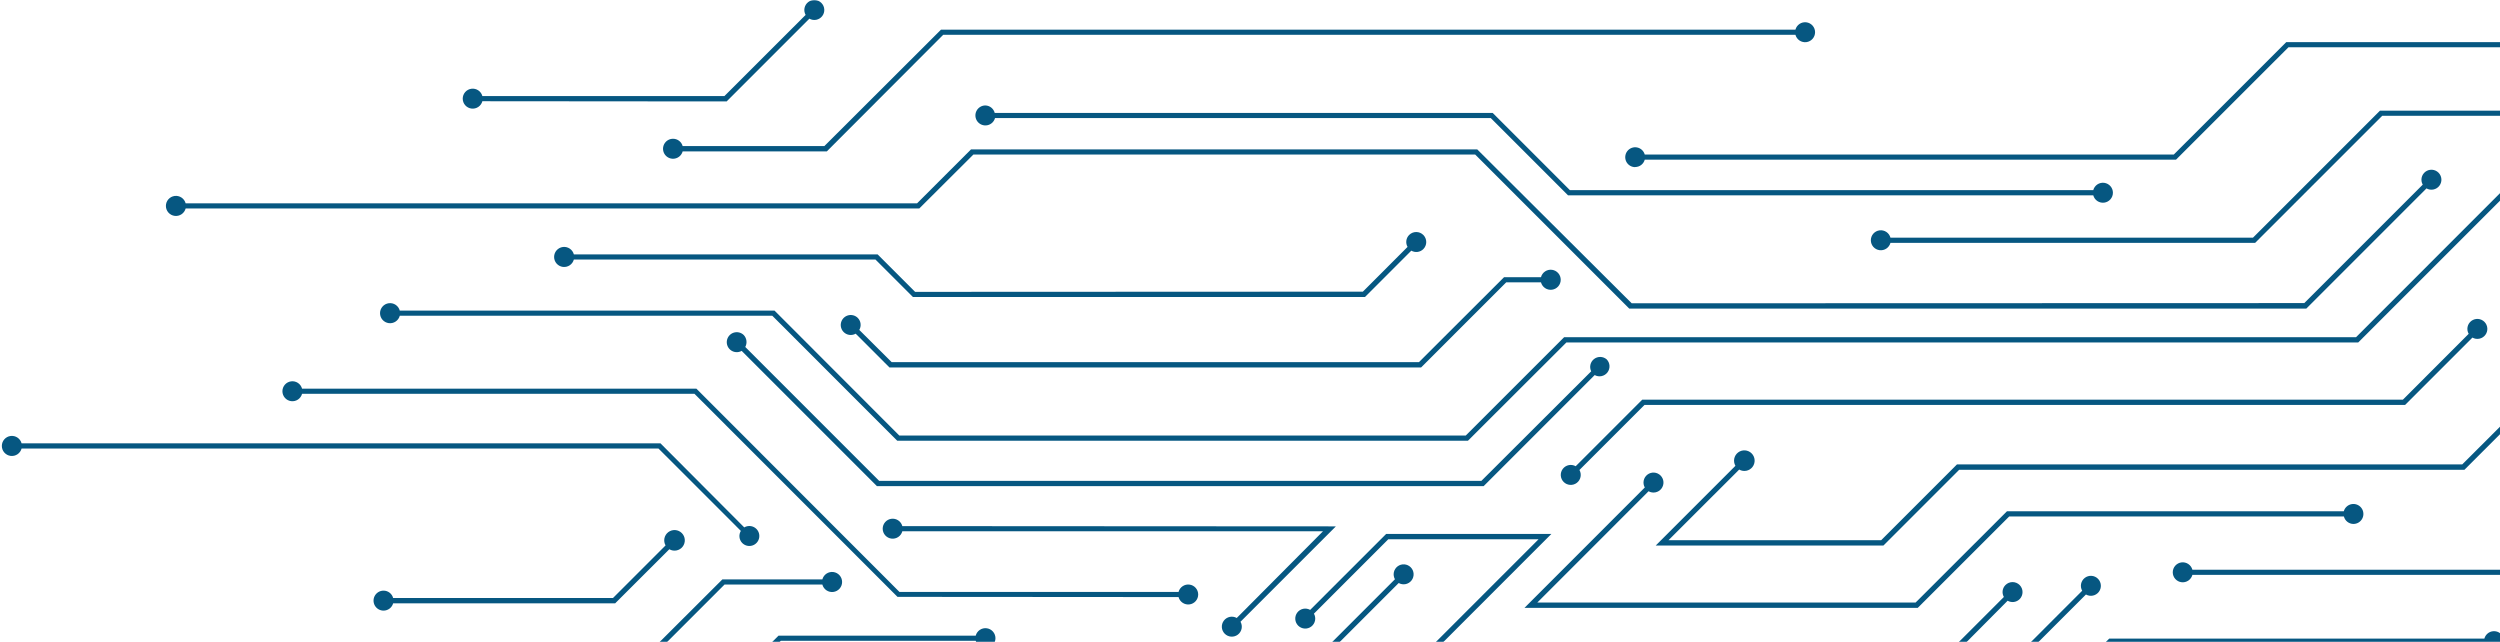 <svg width="1359" height="349" viewBox="0 0 1359 349" fill="none" xmlns="http://www.w3.org/2000/svg">
<mask id="mask0_368_75" style="mask-type:alpha" maskUnits="userSpaceOnUse" x="0" y="0" width="1470" height="349">
<rect width="1470" height="349" fill="white"/>
</mask>
<g mask="url(#mask0_368_75)">
<path d="M394.997 55.139L439.981 10.154C441.124 10.802 442.463 11.014 443.75 10.751C445.038 10.487 446.186 9.766 446.982 8.72C447.778 7.675 448.168 6.376 448.079 5.065C447.991 3.754 447.43 2.52 446.501 1.591C445.572 0.661 444.337 0.101 443.026 0.012C441.715 -0.076 440.417 0.314 439.371 1.11C438.326 1.906 437.604 3.054 437.341 4.341C437.077 5.628 437.289 6.968 437.938 8.11L393.793 52.227H262.216C261.877 50.954 261.085 49.847 259.99 49.114C258.895 48.381 257.57 48.071 256.263 48.242C254.957 48.414 253.757 49.054 252.887 50.045C252.018 51.036 251.539 52.309 251.539 53.627C251.539 54.945 252.018 56.218 252.887 57.209C253.757 58.199 254.957 58.84 256.263 59.011C257.57 59.183 258.895 58.873 259.99 58.14C261.085 57.407 261.877 56.3 262.216 55.026L394.997 55.139Z" fill="#065781"/>
<path d="M365.884 75.434C364.87 75.428 363.874 75.706 363.01 76.236C362.146 76.766 361.448 77.528 360.994 78.435C360.54 79.342 360.35 80.358 360.444 81.368C360.538 82.377 360.913 83.34 361.526 84.148C362.139 84.956 362.966 85.576 363.913 85.937C364.86 86.299 365.89 86.389 366.885 86.195C367.881 86.002 368.802 85.534 369.546 84.844C370.289 84.155 370.824 83.27 371.091 82.292H449.471L512.734 18.916H975.999C976.339 20.19 977.13 21.296 978.225 22.029C979.321 22.763 980.645 23.072 981.952 22.901C983.259 22.73 984.459 22.089 985.328 21.098C986.197 20.108 986.677 18.835 986.677 17.517C986.677 16.198 986.197 14.925 985.328 13.935C984.459 12.944 983.259 12.303 981.952 12.132C980.645 11.961 979.321 12.271 978.225 13.004C977.13 13.737 976.339 14.843 975.999 16.117H511.531L448.127 79.409H371.091C370.778 78.267 370.099 77.26 369.158 76.542C368.218 75.824 367.067 75.435 365.884 75.434Z" fill="#065781"/>
<path d="M535.688 57.322C534.674 57.316 533.679 57.594 532.814 58.125C531.95 58.655 531.252 59.417 530.798 60.324C530.345 61.231 530.154 62.246 530.248 63.256C530.342 64.266 530.717 65.229 531.33 66.037C531.943 66.844 532.77 67.464 533.717 67.826C534.665 68.188 535.694 68.277 536.69 68.084C537.685 67.891 538.607 67.423 539.35 66.733C540.093 66.043 540.628 65.159 540.895 64.181H810.382L852.371 106.17H1137.9C1138.24 107.443 1139.03 108.55 1140.12 109.283C1141.22 110.016 1142.54 110.326 1143.85 110.155C1145.16 109.984 1146.36 109.343 1147.23 108.352C1148.1 107.361 1148.58 106.088 1148.58 104.77C1148.58 103.452 1148.1 102.179 1147.23 101.188C1146.36 100.198 1145.16 99.557 1143.85 99.386C1142.54 99.214 1141.22 99.524 1140.12 100.257C1139.03 100.991 1138.24 102.097 1137.9 103.371H853.407L811.418 61.381H540.727C540.438 60.252 539.79 59.246 538.882 58.514C537.974 57.783 536.854 57.364 535.688 57.322Z" fill="#065781"/>
<path d="M888.875 90.801C890.062 90.799 891.216 90.405 892.157 89.682C893.098 88.958 893.774 87.945 894.082 86.798H1182.88L1244.02 25.69H1443.33C1443.67 26.963 1444.46 28.07 1445.56 28.803C1446.65 29.536 1447.98 29.846 1449.28 29.675C1450.59 29.503 1451.79 28.863 1452.66 27.872C1453.53 26.881 1454.01 25.608 1454.01 24.29C1454.01 22.972 1453.53 21.699 1452.66 20.708C1451.79 19.718 1450.59 19.077 1449.28 18.905C1447.98 18.734 1446.65 19.044 1445.56 19.777C1444.46 20.51 1443.67 21.617 1443.33 22.89H1242.82L1181.68 83.999H894.082C893.811 83.03 893.275 82.157 892.535 81.476C891.794 80.796 890.878 80.335 889.89 80.147C888.902 79.959 887.882 80.05 886.943 80.411C886.004 80.771 885.184 81.387 884.576 82.188C883.968 82.989 883.596 83.944 883.501 84.945C883.406 85.946 883.592 86.954 884.039 87.855C884.486 88.756 885.175 89.514 886.03 90.044C886.884 90.575 887.87 90.856 888.875 90.857V90.801Z" fill="#065781"/>
<path d="M1224.71 129.207H1027.66C1027.32 127.934 1026.53 126.827 1025.44 126.094C1024.34 125.361 1023.02 125.051 1021.71 125.222C1020.4 125.394 1019.2 126.034 1018.33 127.025C1017.47 128.016 1016.99 129.289 1016.99 130.607C1016.99 131.925 1017.47 133.198 1018.33 134.189C1019.2 135.179 1020.4 135.82 1021.71 135.992C1023.02 136.163 1024.34 135.853 1025.44 135.12C1026.53 134.387 1027.32 133.28 1027.66 132.007H1225.91L1294.97 62.948H1509.98L1553.57 106.533H1780.67C1781.01 107.807 1781.8 108.913 1782.9 109.646C1783.99 110.379 1785.32 110.689 1786.63 110.518C1787.93 110.347 1789.13 109.706 1790 108.715C1790.87 107.725 1791.35 106.451 1791.35 105.133C1791.35 103.815 1790.87 102.542 1790 101.552C1789.13 100.561 1787.93 99.92 1786.63 99.749C1785.32 99.578 1783.99 99.887 1782.9 100.621C1781.8 101.354 1781.01 102.46 1780.67 103.734H1554.77L1511.24 60.149H1293.76L1224.71 129.207Z" fill="#065781"/>
<path d="M79.573 473.436C80.755 473.43 81.903 473.039 82.843 472.322C83.782 471.604 84.462 470.6 84.779 469.461H404.039L494.624 378.876H698.384L760.332 316.928C761.475 317.576 762.814 317.788 764.101 317.525C765.389 317.261 766.537 316.54 767.333 315.494C768.129 314.449 768.519 313.15 768.43 311.839C768.342 310.528 767.781 309.294 766.852 308.365C765.923 307.435 764.688 306.875 763.377 306.786C762.066 306.698 760.768 307.088 759.722 307.884C758.677 308.68 757.955 309.828 757.692 311.115C757.428 312.402 757.64 313.742 758.289 314.884L697.18 375.993H493.42L402.863 466.55H84.863C84.593 465.578 84.057 464.7 83.316 464.016C82.574 463.332 81.657 462.867 80.667 462.675C79.676 462.482 78.652 462.57 77.709 462.927C76.765 463.284 75.94 463.897 75.325 464.697C74.71 465.497 74.331 466.453 74.228 467.456C74.126 468.46 74.306 469.472 74.747 470.38C75.188 471.287 75.873 472.054 76.725 472.593C77.578 473.133 78.564 473.425 79.573 473.436Z" fill="#065781"/>
<path d="M886.999 164.87L803.021 81.2H527.851L498.515 110.536H100.916C100.576 109.255 99.782 108.141 98.681 107.403C97.58 106.664 96.248 106.352 94.934 106.523C93.62 106.694 92.413 107.338 91.538 108.334C90.663 109.33 90.181 110.61 90.181 111.936C90.181 113.261 90.663 114.542 91.538 115.538C92.413 116.534 93.62 117.177 94.934 117.349C96.248 117.52 97.58 117.207 98.681 116.469C99.782 115.73 100.576 114.617 100.916 113.336H499.718L529.139 83.999H801.901L885.656 167.754H1253.71L1319.04 102.418C1320.18 103.067 1321.52 103.279 1322.81 103.015C1324.1 102.752 1325.25 102.03 1326.04 100.985C1326.84 99.939 1327.23 98.641 1327.14 97.33C1327.05 96.019 1326.49 94.784 1325.56 93.855C1324.63 92.926 1323.4 92.365 1322.09 92.277C1320.78 92.188 1319.48 92.578 1318.43 93.374C1317.39 94.17 1316.66 95.318 1316.4 96.606C1316.14 97.893 1316.35 99.232 1317 100.375L1252.61 164.758L886.999 164.87Z" fill="#065781"/>
<path d="M466.323 172.849C465.61 172.128 464.71 171.621 463.725 171.385C462.739 171.15 461.707 171.194 460.745 171.515C459.784 171.835 458.931 172.418 458.283 173.197C457.636 173.977 457.219 174.922 457.081 175.926C456.943 176.93 457.088 177.953 457.501 178.879C457.914 179.804 458.577 180.596 459.416 181.164C460.256 181.732 461.237 182.054 462.25 182.094C463.263 182.133 464.266 181.888 465.147 181.387L483.51 199.75H772.509L818.781 153.478H837.676C838.016 154.759 838.81 155.873 839.911 156.611C841.012 157.35 842.344 157.662 843.658 157.491C844.972 157.32 846.179 156.676 847.054 155.68C847.929 154.684 848.411 153.404 848.411 152.078C848.411 150.753 847.929 149.473 847.054 148.477C846.179 147.481 844.972 146.837 843.658 146.665C842.344 146.494 841.012 146.807 839.911 147.545C838.81 148.284 838.016 149.397 837.676 150.679H817.605L771.333 196.867H484.714L467.107 179.343C467.704 178.324 467.951 177.137 467.809 175.964C467.668 174.791 467.146 173.697 466.323 172.849Z" fill="#065781"/>
<path d="M497.451 158.655L477.072 138.277H311.946C311.606 136.995 310.812 135.882 309.711 135.143C308.61 134.405 307.279 134.092 305.964 134.263C304.65 134.435 303.443 135.079 302.568 136.075C301.694 137.071 301.211 138.351 301.211 139.676C301.211 141.002 301.694 142.282 302.568 143.278C303.443 144.274 304.65 144.918 305.964 145.089C307.279 145.26 308.61 144.948 309.711 144.209C310.812 143.471 311.606 142.357 311.946 141.076H475.896L496.275 161.455H741.996L767.19 136.261C768.219 136.854 769.415 137.092 770.593 136.941C771.771 136.789 772.867 136.255 773.712 135.421C774.733 134.4 775.307 133.016 775.307 131.572C775.307 130.129 774.733 128.744 773.712 127.723C772.692 126.702 771.307 126.129 769.863 126.129C768.42 126.129 767.035 126.702 766.014 127.723C765.178 128.561 764.64 129.651 764.484 130.824C764.327 131.997 764.56 133.189 765.147 134.218L740.849 158.543L497.451 158.655Z" fill="#065781"/>
<path d="M404.346 182.171C403.631 181.455 402.731 180.953 401.747 180.721C400.762 180.489 399.732 180.537 398.773 180.859C397.814 181.181 396.964 181.764 396.319 182.543C395.674 183.322 395.259 184.266 395.122 185.268C394.984 186.27 395.129 187.291 395.541 188.215C395.952 189.139 396.613 189.93 397.45 190.499C398.287 191.067 399.266 191.391 400.276 191.433C401.287 191.475 402.289 191.234 403.17 190.737L476.708 264.274H806.492L866.872 203.893C868.015 204.525 869.347 204.724 870.624 204.454C871.901 204.184 873.039 203.462 873.827 202.422C874.616 201.381 875.004 200.092 874.919 198.789C874.834 197.486 874.283 196.257 873.366 195.327C872.416 194.518 871.216 194.062 869.968 194.034C868.72 194.006 867.501 194.408 866.515 195.174C865.53 195.939 864.838 197.021 864.556 198.237C864.274 199.453 864.42 200.729 864.969 201.85L805.288 261.391H477.911L405.13 188.609C405.684 187.587 405.906 186.419 405.765 185.265C405.625 184.111 405.129 183.03 404.346 182.171Z" fill="#065781"/>
<path d="M1493.24 88.03C1492.06 88.031 1490.91 88.421 1489.97 89.139C1489.02 89.857 1488.35 90.864 1488.03 92.005H1372L1280.75 183.29H850.272L796.778 236.756H488.856L421.029 168.846H217.319C216.979 167.565 216.184 166.451 215.084 165.712C213.983 164.974 212.651 164.661 211.337 164.833C210.022 165.004 208.815 165.648 207.941 166.644C207.066 167.64 206.584 168.92 206.584 170.245C206.584 171.571 207.066 172.851 207.941 173.847C208.815 174.843 210.022 175.487 211.337 175.658C212.651 175.829 213.983 175.517 215.084 174.778C216.184 174.04 216.979 172.926 217.319 171.645H419.826L487.736 239.584H797.981L851.476 186.173H1281.92L1373.21 94.888H1487.98C1488.25 95.857 1488.78 96.731 1489.52 97.411C1490.27 98.092 1491.18 98.552 1492.17 98.74C1493.16 98.928 1494.18 98.837 1495.12 98.477C1496.06 98.116 1496.88 97.501 1497.48 96.7C1498.09 95.899 1498.46 94.944 1498.56 93.943C1498.65 92.941 1498.47 91.934 1498.02 91.033C1497.57 90.132 1496.88 89.373 1496.03 88.843C1495.18 88.312 1494.19 88.031 1493.18 88.03H1493.24Z" fill="#065781"/>
<path d="M726.964 384.251C726.251 383.53 725.351 383.023 724.366 382.787C723.38 382.551 722.348 382.596 721.386 382.916C720.425 383.236 719.572 383.819 718.924 384.599C718.277 385.379 717.86 386.324 717.722 387.328C717.584 388.332 717.729 389.355 718.142 390.28C718.555 391.206 719.218 391.998 720.058 392.566C720.897 393.134 721.878 393.456 722.891 393.495C723.904 393.535 724.907 393.29 725.788 392.788L781.522 448.522H1049.36L1147.78 349.931H1350.5C1350.84 351.205 1351.64 352.311 1352.73 353.045C1353.83 353.778 1355.15 354.088 1356.46 353.916C1357.76 353.745 1358.96 353.104 1359.83 352.114C1360.7 351.123 1361.18 349.85 1361.18 348.532C1361.18 347.214 1360.7 345.941 1359.83 344.95C1358.96 343.959 1357.76 343.318 1356.46 343.147C1355.15 342.976 1353.83 343.286 1352.73 344.019C1351.64 344.752 1350.84 345.859 1350.5 347.132H1146.58L1048.1 445.611H782.698L727.832 390.745C728.418 389.717 728.651 388.525 728.495 387.351C728.338 386.178 727.8 385.089 726.964 384.251Z" fill="#065781"/>
<path d="M490.508 285.996C490.169 284.722 489.377 283.616 488.282 282.883C487.187 282.149 485.862 281.84 484.555 282.011C483.249 282.182 482.049 282.823 481.179 283.814C480.31 284.804 479.831 286.077 479.831 287.395C479.831 288.714 480.31 289.987 481.179 290.977C482.049 291.968 483.249 292.609 484.555 292.78C485.862 292.951 487.187 292.641 488.282 291.908C489.377 291.175 490.169 290.069 490.508 288.795H719.182L672.294 335.935C671.151 335.287 669.812 335.075 668.525 335.338C667.237 335.602 666.089 336.323 665.293 337.369C664.497 338.414 664.107 339.713 664.196 341.024C664.284 342.335 664.845 343.569 665.774 344.498C666.703 345.428 667.938 345.988 669.249 346.077C670.56 346.165 671.858 345.775 672.904 344.979C673.949 344.183 674.671 343.035 674.934 341.748C675.198 340.461 674.986 339.121 674.337 337.979L726.18 286.136L490.508 285.996Z" fill="#065781"/>
<path d="M836.36 293.135L755.881 373.642L800.222 417.955H1039.14L1133.92 323.171C1135.07 323.82 1136.41 324.032 1137.69 323.768C1138.98 323.504 1140.13 322.783 1140.93 321.737C1141.72 320.692 1142.11 319.393 1142.02 318.082C1141.93 316.771 1141.37 315.537 1140.44 314.608C1139.52 313.679 1138.28 313.118 1136.97 313.029C1135.66 312.941 1134.36 313.331 1133.31 314.127C1132.27 314.923 1131.55 316.071 1131.28 317.358C1131.02 318.646 1131.23 319.985 1131.88 321.128L1037.94 415.072H801.397L759.968 373.642L843.331 290.251H753.502L712.212 331.541C711.069 330.893 709.73 330.68 708.443 330.944C707.155 331.208 706.007 331.929 705.211 332.975C704.415 334.02 704.025 335.319 704.114 336.63C704.202 337.941 704.763 339.175 705.692 340.104C706.621 341.033 707.856 341.594 709.167 341.683C710.478 341.771 711.776 341.381 712.822 340.585C713.867 339.789 714.589 338.641 714.852 337.354C715.116 336.066 714.904 334.727 714.256 333.584L754.677 293.135H836.36Z" fill="#065781"/>
<path d="M640.662 324.57C641.001 325.844 641.793 326.95 642.888 327.683C643.983 328.416 645.308 328.726 646.615 328.555C647.922 328.384 649.122 327.743 649.991 326.752C650.86 325.762 651.339 324.488 651.339 323.17C651.339 321.852 650.86 320.579 649.991 319.589C649.122 318.598 647.922 317.957 646.615 317.786C645.308 317.615 643.983 317.924 642.888 318.658C641.793 319.391 641.001 320.497 640.662 321.771H488.94L378.565 211.283H164.199C163.859 210.009 163.068 208.903 161.973 208.17C160.877 207.437 159.553 207.127 158.246 207.298C156.939 207.469 155.739 208.11 154.87 209.101C154 210.091 153.521 211.365 153.521 212.683C153.521 214.001 154 215.274 154.87 216.264C155.739 217.255 156.939 217.896 158.246 218.067C159.553 218.238 160.877 217.929 161.973 217.195C163.068 216.462 163.859 215.356 164.199 214.082H377.529L487.877 324.458L640.662 324.57Z" fill="#065781"/>
<path d="M892.738 217.247L856.543 253.441C855.4 252.793 854.061 252.581 852.774 252.845C851.486 253.108 850.338 253.83 849.542 254.875C848.746 255.921 848.357 257.219 848.445 258.53C848.533 259.841 849.094 261.076 850.023 262.005C850.952 262.934 852.187 263.495 853.498 263.583C854.809 263.672 856.107 263.282 857.153 262.486C858.198 261.69 858.92 260.542 859.183 259.254C859.447 257.967 859.235 256.628 858.587 255.485L893.942 220.13H1307.4L1344.01 183.515C1345.15 184.164 1346.49 184.376 1347.78 184.112C1349.07 183.849 1350.22 183.127 1351.01 182.082C1351.81 181.036 1352.2 179.738 1352.11 178.427C1352.02 177.116 1351.46 175.881 1350.53 174.952C1349.6 174.023 1348.37 173.462 1347.06 173.374C1345.75 173.285 1344.45 173.675 1343.4 174.471C1342.36 175.267 1341.63 176.415 1341.37 177.702C1341.11 178.99 1341.32 180.329 1341.97 181.472L1306.22 217.247H892.738Z" fill="#065781"/>
<path d="M1279.29 284.82C1280.3 284.825 1281.3 284.546 1282.16 284.016C1283.02 283.486 1283.72 282.725 1284.17 281.82C1284.63 280.915 1284.82 279.9 1284.72 278.892C1284.63 277.884 1284.26 276.922 1283.65 276.114C1283.04 275.307 1282.21 274.686 1281.27 274.322C1280.32 273.958 1279.3 273.865 1278.3 274.055C1277.31 274.244 1276.38 274.707 1275.64 275.393C1274.89 276.078 1274.36 276.958 1274.08 277.934H1090.98L1041.32 327.537H835.688L896.153 267.045C897.295 267.693 898.635 267.905 899.922 267.641C901.209 267.378 902.357 266.656 903.153 265.611C903.949 264.565 904.339 263.267 904.251 261.956C904.162 260.645 903.602 259.41 902.672 258.481C901.743 257.552 900.509 256.991 899.198 256.903C897.887 256.815 896.588 257.204 895.543 258C894.497 258.796 893.776 259.944 893.512 261.232C893.249 262.519 893.461 263.858 894.109 265.001L828.718 330.42H1042.5L1092.19 280.761H1274.14C1274.43 281.909 1275.1 282.928 1276.03 283.661C1276.96 284.395 1278.11 284.802 1279.29 284.82Z" fill="#065781"/>
<path d="M821.775 381.088L807.778 367.091C808.427 365.948 808.639 364.609 808.375 363.322C808.112 362.035 807.39 360.887 806.345 360.091C805.299 359.295 804.001 358.905 802.69 358.993C801.379 359.082 800.144 359.642 799.215 360.571C798.286 361.501 797.725 362.735 797.637 364.046C797.548 365.357 797.938 366.656 798.734 367.701C799.53 368.747 800.678 369.468 801.966 369.732C803.253 369.995 804.592 369.783 805.735 369.135L820.711 384.111H1034.16L1091.35 326.558C1092.38 327.151 1093.58 327.388 1094.75 327.231C1095.93 327.074 1097.03 326.532 1097.87 325.69C1098.89 324.669 1099.46 323.286 1099.45 321.845C1099.45 320.404 1098.88 319.023 1097.85 318.006C1096.83 316.989 1095.45 316.419 1094.01 316.421C1092.57 316.424 1091.19 316.999 1090.17 318.02C1089.33 318.858 1088.8 319.947 1088.64 321.12C1088.48 322.294 1088.72 323.486 1089.3 324.514L1032.73 381.088H821.775Z" fill="#065781"/>
<path d="M1460.43 134.582H1538.98C1539.32 135.855 1540.11 136.962 1541.21 137.695C1542.3 138.428 1543.63 138.738 1544.93 138.567C1546.24 138.395 1547.44 137.755 1548.31 136.764C1549.18 135.773 1549.66 134.5 1549.66 133.182C1549.66 131.864 1549.18 130.591 1548.31 129.6C1547.44 128.61 1546.24 127.969 1544.93 127.798C1543.63 127.626 1542.3 127.936 1541.21 128.669C1540.11 129.402 1539.32 130.509 1538.98 131.782H1459.23L1338.47 252.46H1063.8L1022.62 293.637H907.014L945.42 255.259C946.596 255.939 947.98 256.169 949.312 255.904C950.645 255.64 951.836 254.9 952.664 253.822C953.491 252.745 953.899 251.403 953.81 250.047C953.721 248.692 953.143 247.414 952.182 246.454C951.221 245.493 949.944 244.915 948.588 244.826C947.233 244.737 945.891 245.145 944.813 245.972C943.736 246.8 942.996 247.991 942.732 249.323C942.467 250.656 942.697 252.039 943.377 253.215L900.044 296.548H1023.83L1065.01 255.371H1339.67L1460.43 134.582Z" fill="#065781"/>
<path d="M403.393 295.093C404.096 295.837 404.994 296.367 405.985 296.623C406.975 296.879 408.018 296.85 408.993 296.539C409.967 296.228 410.834 295.648 411.494 294.866C412.153 294.083 412.578 293.131 412.72 292.118C412.862 291.105 412.715 290.072 412.295 289.139C411.876 288.206 411.202 287.41 410.35 286.843C409.498 286.277 408.504 285.962 407.481 285.936C406.458 285.91 405.449 286.173 404.569 286.695L359.053 241.011H11.735C11.395 239.73 10.6 238.616 9.5 237.878C8.399 237.139 7.067 236.827 5.753 236.998C4.439 237.169 3.231 237.813 2.357 238.809C1.482 239.805 1 241.085 1 242.411C1 243.736 1.482 245.016 2.357 246.012C3.231 247.008 4.439 247.652 5.753 247.824C7.067 247.995 8.399 247.682 9.5 246.944C10.6 246.205 11.395 245.092 11.735 243.81H357.933L402.722 288.599C402.114 289.608 401.851 290.787 401.973 291.958C402.094 293.13 402.592 294.23 403.393 295.093Z" fill="#065781"/>
<path d="M56.772 396.455C57.96 396.46 59.117 396.074 60.063 395.355C61.01 394.637 61.693 393.626 62.007 392.48H380.328L424.472 348.335H530.397C530.737 349.616 531.532 350.73 532.632 351.469C533.733 352.207 535.065 352.52 536.379 352.348C537.694 352.177 538.901 351.533 539.775 350.537C540.65 349.541 541.132 348.261 541.132 346.936C541.132 345.61 540.65 344.33 539.775 343.334C538.901 342.338 537.694 341.694 536.379 341.523C535.065 341.352 533.733 341.664 532.632 342.403C531.532 343.141 530.737 344.255 530.397 345.536H423.213L379.068 389.597H62.035C61.769 388.621 61.235 387.738 60.495 387.049C59.754 386.36 58.836 385.891 57.843 385.696C56.85 385.501 55.823 385.587 54.877 385.944C53.93 386.301 53.102 386.916 52.486 387.719C51.871 388.521 51.491 389.48 51.391 390.486C51.291 391.493 51.474 392.508 51.919 393.416C52.365 394.324 53.055 395.09 53.913 395.627C54.77 396.164 55.76 396.451 56.772 396.455Z" fill="#065781"/>
<path d="M208.508 321.072C207.496 321.067 206.502 321.345 205.639 321.875C204.777 322.406 204.08 323.166 203.626 324.072C203.173 324.977 202.982 325.991 203.075 326.999C203.168 328.008 203.54 328.97 204.151 329.777C204.762 330.585 205.586 331.206 206.531 331.57C207.476 331.934 208.503 332.026 209.498 331.837C210.493 331.648 211.414 331.184 212.16 330.499C212.905 329.813 213.443 328.933 213.715 327.958H334.42L363.84 298.565C365.012 299.251 366.394 299.487 367.727 299.23C369.06 298.973 370.254 298.241 371.088 297.169C371.921 296.097 372.336 294.759 372.256 293.403C372.176 292.048 371.607 290.768 370.653 289.801C369.7 288.835 368.427 288.247 367.073 288.149C365.719 288.051 364.375 288.448 363.292 289.266C362.209 290.085 361.46 291.269 361.185 292.599C360.91 293.928 361.127 295.313 361.797 296.494L333.216 325.075H213.715C213.407 323.928 212.731 322.915 211.789 322.191C210.848 321.468 209.695 321.074 208.508 321.072Z" fill="#065781"/>
<path d="M148.886 365.915C150.073 365.913 151.226 365.519 152.167 364.796C153.109 364.072 153.785 363.059 154.093 361.912H349.703L393.848 317.767H447.034C447.374 319.049 448.169 320.162 449.269 320.901C450.37 321.639 451.702 321.952 453.016 321.781C454.331 321.609 455.538 320.965 456.412 319.969C457.287 318.973 457.769 317.693 457.769 316.368C457.769 315.042 457.287 313.762 456.412 312.766C455.538 311.77 454.331 311.126 453.016 310.955C451.702 310.784 450.37 311.096 449.269 311.835C448.169 312.573 447.374 313.687 447.034 314.968H392.672L348.499 359.029H154.093C153.821 358.054 153.283 357.173 152.537 356.488C151.792 355.802 150.87 355.339 149.876 355.15C148.881 354.96 147.853 355.053 146.909 355.417C145.964 355.781 145.14 356.402 144.529 357.209C143.918 358.017 143.546 358.979 143.453 359.987C143.36 360.996 143.551 362.01 144.004 362.915C144.458 363.82 145.155 364.581 146.017 365.111C146.88 365.641 147.874 365.92 148.886 365.915Z" fill="#065781"/>
<path d="M1770.37 256.884C1770.37 255.572 1769.89 254.306 1769.02 253.319C1768.15 252.333 1766.96 251.694 1765.66 251.52C1764.36 251.346 1763.04 251.648 1761.94 252.372C1760.85 253.096 1760.05 254.192 1759.7 255.457H1616.44L1579.09 218.086H1470.26C1469.92 216.805 1469.12 215.691 1468.02 214.953C1466.92 214.215 1465.59 213.902 1464.28 214.073C1462.96 214.245 1461.75 214.888 1460.88 215.884C1460.01 216.88 1459.52 218.16 1459.52 219.486C1459.52 220.811 1460.01 222.092 1460.88 223.088C1461.75 224.084 1462.96 224.727 1464.28 224.899C1465.59 225.07 1466.92 224.757 1468.02 224.019C1469.12 223.281 1469.92 222.167 1470.26 220.886H1565.01C1564.75 221.309 1564.56 221.773 1564.45 222.257H1471.77L1384.32 309.707H1191.79C1191.45 308.433 1190.65 307.327 1189.56 306.594C1188.46 305.861 1187.14 305.551 1185.83 305.722C1184.53 305.893 1183.33 306.534 1182.46 307.525C1181.59 308.516 1181.11 309.789 1181.11 311.107C1181.11 312.425 1181.59 313.698 1182.46 314.688C1183.33 315.679 1184.53 316.32 1185.83 316.491C1187.14 316.662 1188.46 316.353 1189.56 315.619C1190.65 314.886 1191.45 313.78 1191.79 312.506H1385.52L1472.95 225.057H1564.43C1564.63 225.799 1565 226.488 1565.5 227.077C1565.99 227.666 1566.61 228.143 1567.31 228.474C1568 228.805 1568.76 228.983 1569.53 228.997C1570.3 229.011 1571.07 228.859 1571.77 228.553C1572.48 228.247 1573.12 227.793 1573.63 227.221C1574.15 226.65 1574.54 225.974 1574.77 225.24C1575.01 224.506 1575.08 223.73 1574.99 222.964C1574.9 222.199 1574.65 221.461 1574.25 220.802H1577.86L1615.21 258.172H1759.68C1760.03 259.439 1760.82 260.537 1761.92 261.26C1763.02 261.984 1764.34 262.285 1765.65 262.107C1766.95 261.929 1768.14 261.285 1769.01 260.294C1769.87 259.302 1770.34 258.031 1770.34 256.716L1770.37 256.884Z" fill="#065781"/>
</g>
</svg>
